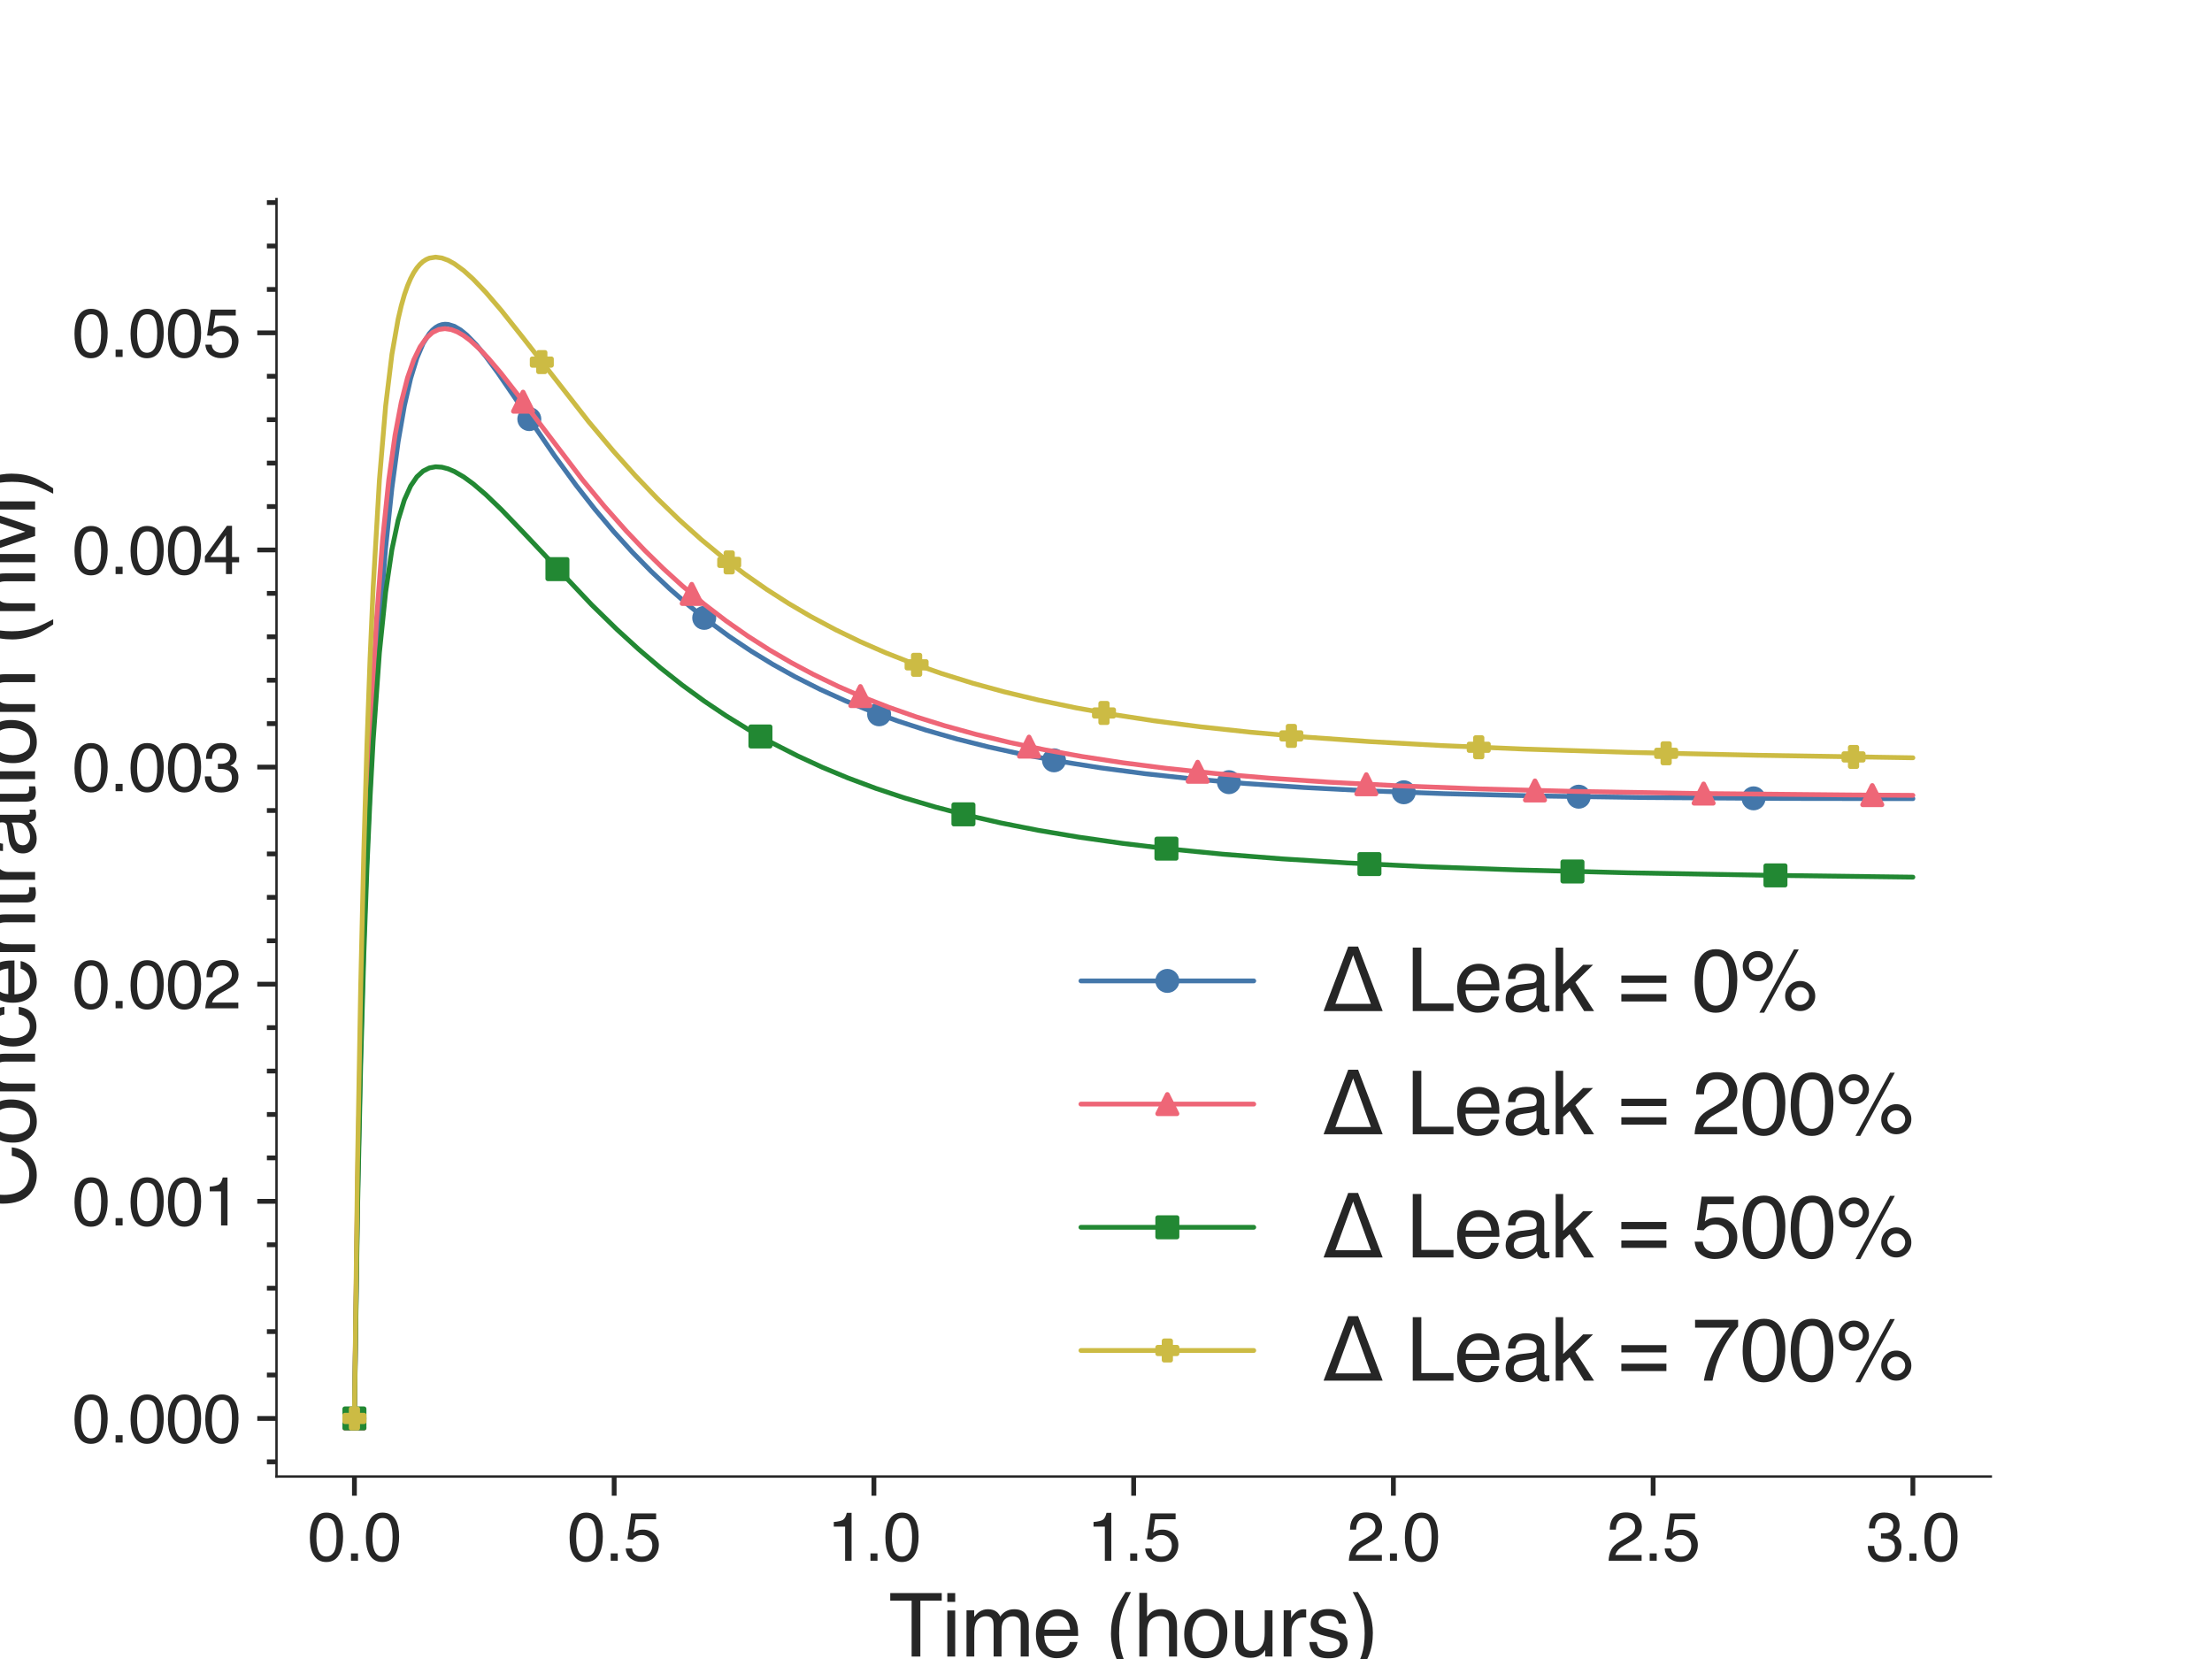 <?xml version="1.0" encoding="utf-8" standalone="no"?>
<!DOCTYPE svg PUBLIC "-//W3C//DTD SVG 1.1//EN"
  "http://www.w3.org/Graphics/SVG/1.1/DTD/svg11.dtd">
<svg xmlns:xlink="http://www.w3.org/1999/xlink" width="460.8pt" height="345.6pt" viewBox="0 0 460.8 345.6" xmlns="http://www.w3.org/2000/svg" version="1.1">
 <defs>
  <style type="text/css">*{stroke-linejoin: round; stroke-linecap: butt}</style>
 </defs>
 <g id="figure_1">
  <g id="patch_1">
   <path d="M 0 345.6 
L 460.8 345.6 
L 460.8 0 
L 0 0 
z
" style="fill: #ffffff"/>
  </g>
  <g id="axes_1">
   <g id="patch_2">
    <path d="M 57.6 307.584 
L 414.72 307.584 
L 414.72 41.472 
L 57.6 41.472 
z
" style="fill: #ffffff"/>
   </g>
   <g id="matplotlib.axis_1">
    <g id="xtick_1">
     <g id="line2d_1">
      <defs>
       <path id="mb5514a9f2d" d="M 0 0 
L 0 4 
" style="stroke: #262626"/>
      </defs>
      <g>
       <use xlink:href="#mb5514a9f2d" x="73.833" y="307.584" style="fill: #262626; stroke: #262626"/>
      </g>
     </g>
     <g id="text_1">
      <!-- 0.0 -->
      <g style="fill: #262626" transform="translate(64.103 325.127)scale(0.14 -0.14)">
       <defs>
        <path id="Helvetica-30" d="M 1731 4475 
Q 2600 4475 2988 3759 
Q 3288 3206 3288 2244 
Q 3288 1331 3016 734 
Q 2622 -122 1728 -122 
Q 922 -122 528 578 
Q 200 1163 200 2147 
Q 200 2909 397 3456 
Q 766 4475 1731 4475 
z
M 1725 391 
Q 2163 391 2422 778 
Q 2681 1166 2681 2222 
Q 2681 2984 2493 3476 
Q 2306 3969 1766 3969 
Q 1269 3969 1039 3501 
Q 809 3034 809 2125 
Q 809 1441 956 1025 
Q 1181 391 1725 391 
z
" transform="scale(0.016)"/>
        <path id="Helvetica-2e" d="M 547 681 
L 1200 681 
L 1200 0 
L 547 0 
L 547 681 
z
" transform="scale(0.016)"/>
       </defs>
       <use xlink:href="#Helvetica-30"/>
       <use xlink:href="#Helvetica-2e" x="55.615"/>
       <use xlink:href="#Helvetica-30" x="83.398"/>
      </g>
     </g>
    </g>
    <g id="xtick_2">
     <g id="line2d_2">
      <g>
       <use xlink:href="#mb5514a9f2d" x="127.942" y="307.584" style="fill: #262626; stroke: #262626"/>
      </g>
     </g>
     <g id="text_2">
      <!-- 0.5 -->
      <g style="fill: #262626" transform="translate(118.212 325.127)scale(0.14 -0.14)">
       <defs>
        <path id="Helvetica-35" d="M 791 1141 
Q 847 659 1238 475 
Q 1438 381 1700 381 
Q 2200 381 2440 700 
Q 2681 1019 2681 1406 
Q 2681 1875 2395 2131 
Q 2109 2388 1709 2388 
Q 1419 2388 1211 2275 
Q 1003 2163 856 1963 
L 369 1991 
L 709 4400 
L 3034 4400 
L 3034 3856 
L 1131 3856 
L 941 2613 
Q 1097 2731 1238 2791 
Q 1488 2894 1816 2894 
Q 2431 2894 2859 2497 
Q 3288 2100 3288 1491 
Q 3288 856 2895 371 
Q 2503 -113 1644 -113 
Q 1097 -113 676 195 
Q 256 503 206 1141 
L 791 1141 
z
" transform="scale(0.016)"/>
       </defs>
       <use xlink:href="#Helvetica-30"/>
       <use xlink:href="#Helvetica-2e" x="55.615"/>
       <use xlink:href="#Helvetica-35" x="83.398"/>
      </g>
     </g>
    </g>
    <g id="xtick_3">
     <g id="line2d_3">
      <g>
       <use xlink:href="#mb5514a9f2d" x="182.051" y="307.584" style="fill: #262626; stroke: #262626"/>
      </g>
     </g>
     <g id="text_3">
      <!-- 1.0 -->
      <g style="fill: #262626" transform="translate(172.321 325.127)scale(0.14 -0.14)">
       <defs>
        <path id="Helvetica-31" d="M 613 3169 
L 613 3600 
Q 1222 3659 1462 3798 
Q 1703 3938 1822 4456 
L 2266 4456 
L 2266 0 
L 1666 0 
L 1666 3169 
L 613 3169 
z
" transform="scale(0.016)"/>
       </defs>
       <use xlink:href="#Helvetica-31"/>
       <use xlink:href="#Helvetica-2e" x="55.615"/>
       <use xlink:href="#Helvetica-30" x="83.398"/>
      </g>
     </g>
    </g>
    <g id="xtick_4">
     <g id="line2d_4">
      <g>
       <use xlink:href="#mb5514a9f2d" x="236.16" y="307.584" style="fill: #262626; stroke: #262626"/>
      </g>
     </g>
     <g id="text_4">
      <!-- 1.5 -->
      <g style="fill: #262626" transform="translate(226.43 325.127)scale(0.14 -0.14)">
       <use xlink:href="#Helvetica-31"/>
       <use xlink:href="#Helvetica-2e" x="55.615"/>
       <use xlink:href="#Helvetica-35" x="83.398"/>
      </g>
     </g>
    </g>
    <g id="xtick_5">
     <g id="line2d_5">
      <g>
       <use xlink:href="#mb5514a9f2d" x="290.269" y="307.584" style="fill: #262626; stroke: #262626"/>
      </g>
     </g>
     <g id="text_5">
      <!-- 2.0 -->
      <g style="fill: #262626" transform="translate(280.539 325.127)scale(0.14 -0.14)">
       <defs>
        <path id="Helvetica-32" d="M 200 0 
Q 231 578 439 1006 
Q 647 1434 1250 1784 
L 1850 2131 
Q 2253 2366 2416 2531 
Q 2672 2791 2672 3125 
Q 2672 3516 2437 3745 
Q 2203 3975 1813 3975 
Q 1234 3975 1013 3538 
Q 894 3303 881 2888 
L 309 2888 
Q 319 3472 525 3841 
Q 891 4491 1816 4491 
Q 2584 4491 2939 4075 
Q 3294 3659 3294 3150 
Q 3294 2613 2916 2231 
Q 2697 2009 2131 1694 
L 1703 1456 
Q 1397 1288 1222 1134 
Q 909 863 828 531 
L 3272 531 
L 3272 0 
L 200 0 
z
" transform="scale(0.016)"/>
       </defs>
       <use xlink:href="#Helvetica-32"/>
       <use xlink:href="#Helvetica-2e" x="55.615"/>
       <use xlink:href="#Helvetica-30" x="83.398"/>
      </g>
     </g>
    </g>
    <g id="xtick_6">
     <g id="line2d_6">
      <g>
       <use xlink:href="#mb5514a9f2d" x="344.378" y="307.584" style="fill: #262626; stroke: #262626"/>
      </g>
     </g>
     <g id="text_6">
      <!-- 2.5 -->
      <g style="fill: #262626" transform="translate(334.648 325.127)scale(0.14 -0.14)">
       <use xlink:href="#Helvetica-32"/>
       <use xlink:href="#Helvetica-2e" x="55.615"/>
       <use xlink:href="#Helvetica-35" x="83.398"/>
      </g>
     </g>
    </g>
    <g id="xtick_7">
     <g id="line2d_7">
      <g>
       <use xlink:href="#mb5514a9f2d" x="398.487" y="307.584" style="fill: #262626; stroke: #262626"/>
      </g>
     </g>
     <g id="text_7">
      <!-- 3.0 -->
      <g style="fill: #262626" transform="translate(388.757 325.127)scale(0.14 -0.14)">
       <defs>
        <path id="Helvetica-33" d="M 1663 -122 
Q 869 -122 511 314 
Q 153 750 153 1375 
L 741 1375 
Q 778 941 903 744 
Q 1122 391 1694 391 
Q 2138 391 2406 628 
Q 2675 866 2675 1241 
Q 2675 1703 2392 1887 
Q 2109 2072 1606 2072 
Q 1550 2072 1492 2070 
Q 1434 2069 1375 2066 
L 1375 2563 
Q 1463 2553 1522 2550 
Q 1581 2547 1650 2547 
Q 1966 2547 2169 2647 
Q 2525 2822 2525 3272 
Q 2525 3606 2287 3787 
Q 2050 3969 1734 3969 
Q 1172 3969 956 3594 
Q 838 3388 822 3006 
L 266 3006 
Q 266 3506 466 3856 
Q 809 4481 1675 4481 
Q 2359 4481 2734 4176 
Q 3109 3872 3109 3294 
Q 3109 2881 2888 2625 
Q 2750 2466 2531 2375 
Q 2884 2278 3082 2001 
Q 3281 1725 3281 1325 
Q 3281 684 2859 281 
Q 2438 -122 1663 -122 
z
" transform="scale(0.016)"/>
       </defs>
       <use xlink:href="#Helvetica-33"/>
       <use xlink:href="#Helvetica-2e" x="55.615"/>
       <use xlink:href="#Helvetica-30" x="83.398"/>
      </g>
     </g>
    </g>
    <g id="text_8">
     <!-- Time (hours) -->
     <g style="fill: #262626" transform="translate(185.157 345.089)scale(0.18 -0.18)">
      <defs>
       <path id="Helvetica-54" d="M 3828 4591 
L 3828 4044 
L 2281 4044 
L 2281 0 
L 1650 0 
L 1650 4044 
L 103 4044 
L 103 4591 
L 3828 4591 
z
" transform="scale(0.016)"/>
       <path id="Helvetica-69" d="M 413 3331 
L 984 3331 
L 984 0 
L 413 0 
L 413 3331 
z
M 413 4591 
L 984 4591 
L 984 3953 
L 413 3953 
L 413 4591 
z
" transform="scale(0.016)"/>
       <path id="Helvetica-6d" d="M 413 3347 
L 969 3347 
L 969 2872 
Q 1169 3119 1331 3231 
Q 1609 3422 1963 3422 
Q 2363 3422 2606 3225 
Q 2744 3113 2856 2894 
Q 3044 3163 3297 3292 
Q 3550 3422 3866 3422 
Q 4541 3422 4784 2934 
Q 4916 2672 4916 2228 
L 4916 0 
L 4331 0 
L 4331 2325 
Q 4331 2659 4164 2784 
Q 3997 2909 3756 2909 
Q 3425 2909 3186 2687 
Q 2947 2466 2947 1947 
L 2947 0 
L 2375 0 
L 2375 2184 
Q 2375 2525 2294 2681 
Q 2166 2916 1816 2916 
Q 1497 2916 1236 2669 
Q 975 2422 975 1775 
L 975 0 
L 413 0 
L 413 3347 
z
" transform="scale(0.016)"/>
       <path id="Helvetica-65" d="M 1806 3422 
Q 2163 3422 2497 3255 
Q 2831 3088 3006 2822 
Q 3175 2569 3231 2231 
Q 3281 2000 3281 1494 
L 828 1494 
Q 844 984 1069 676 
Q 1294 369 1766 369 
Q 2206 369 2469 659 
Q 2619 828 2681 1050 
L 3234 1050 
Q 3213 866 3089 639 
Q 2966 413 2813 269 
Q 2556 19 2178 -69 
Q 1975 -119 1719 -119 
Q 1094 -119 659 336 
Q 225 791 225 1609 
Q 225 2416 662 2919 
Q 1100 3422 1806 3422 
z
M 2703 1941 
Q 2669 2306 2544 2525 
Q 2313 2931 1772 2931 
Q 1384 2931 1121 2651 
Q 859 2372 844 1941 
L 2703 1941 
z
M 1753 3428 
L 1753 3428 
z
" transform="scale(0.016)"/>
       <path id="Helvetica-20" transform="scale(0.016)"/>
       <path id="Helvetica-28" d="M 1894 4666 
Q 1403 3713 1256 3263 
Q 1034 2578 1034 1681 
Q 1034 775 1288 25 
Q 1444 -438 1903 -1306 
L 1525 -1306 
Q 1069 -594 959 -397 
Q 850 -200 722 138 
Q 547 600 478 1125 
Q 444 1397 444 1644 
Q 444 2569 734 3291 
Q 919 3750 1503 4666 
L 1894 4666 
z
" transform="scale(0.016)"/>
       <path id="Helvetica-68" d="M 413 4606 
L 975 4606 
L 975 2894 
Q 1175 3147 1334 3250 
Q 1606 3428 2013 3428 
Q 2741 3428 3000 2919 
Q 3141 2641 3141 2147 
L 3141 0 
L 2563 0 
L 2563 2109 
Q 2563 2478 2469 2650 
Q 2316 2925 1894 2925 
Q 1544 2925 1259 2684 
Q 975 2444 975 1775 
L 975 0 
L 413 0 
L 413 4606 
z
" transform="scale(0.016)"/>
       <path id="Helvetica-6f" d="M 1741 363 
Q 2300 363 2508 786 
Q 2716 1209 2716 1728 
Q 2716 2197 2566 2491 
Q 2328 2953 1747 2953 
Q 1231 2953 997 2559 
Q 763 2166 763 1609 
Q 763 1075 997 719 
Q 1231 363 1741 363 
z
M 1763 3444 
Q 2409 3444 2856 3012 
Q 3303 2581 3303 1744 
Q 3303 934 2909 406 
Q 2516 -122 1688 -122 
Q 997 -122 590 345 
Q 184 813 184 1600 
Q 184 2444 612 2944 
Q 1041 3444 1763 3444 
z
M 1744 3428 
L 1744 3428 
z
" transform="scale(0.016)"/>
       <path id="Helvetica-75" d="M 975 3347 
L 975 1125 
Q 975 869 1056 706 
Q 1206 406 1616 406 
Q 2203 406 2416 931 
Q 2531 1213 2531 1703 
L 2531 3347 
L 3094 3347 
L 3094 0 
L 2563 0 
L 2569 494 
Q 2459 303 2297 172 
Q 1975 -91 1516 -91 
Q 800 -91 541 388 
Q 400 644 400 1072 
L 400 3347 
L 975 3347 
z
M 1747 3428 
L 1747 3428 
z
" transform="scale(0.016)"/>
       <path id="Helvetica-72" d="M 428 3347 
L 963 3347 
L 963 2769 
Q 1028 2938 1284 3180 
Q 1541 3422 1875 3422 
Q 1891 3422 1928 3419 
Q 1966 3416 2056 3406 
L 2056 2813 
Q 2006 2822 1964 2825 
Q 1922 2828 1872 2828 
Q 1447 2828 1219 2554 
Q 991 2281 991 1925 
L 991 0 
L 428 0 
L 428 3347 
z
" transform="scale(0.016)"/>
       <path id="Helvetica-73" d="M 747 1050 
Q 772 769 888 619 
Q 1100 347 1625 347 
Q 1938 347 2175 483 
Q 2413 619 2413 903 
Q 2413 1119 2222 1231 
Q 2100 1300 1741 1391 
L 1294 1503 
Q 866 1609 663 1741 
Q 300 1969 300 2372 
Q 300 2847 642 3140 
Q 984 3434 1563 3434 
Q 2319 3434 2653 2991 
Q 2863 2709 2856 2384 
L 2325 2384 
Q 2309 2575 2191 2731 
Q 1997 2953 1519 2953 
Q 1200 2953 1036 2831 
Q 872 2709 872 2509 
Q 872 2291 1088 2159 
Q 1213 2081 1456 2022 
L 1828 1931 
Q 2434 1784 2641 1647 
Q 2969 1431 2969 969 
Q 2969 522 2630 197 
Q 2291 -128 1597 -128 
Q 850 -128 539 211 
Q 228 550 206 1050 
L 747 1050 
z
M 1578 3428 
L 1578 3428 
z
" transform="scale(0.016)"/>
       <path id="Helvetica-29" d="M 222 -1306 
Q 719 -338 863 106 
Q 1081 778 1081 1681 
Q 1081 2584 828 3334 
Q 672 3797 213 4666 
L 591 4666 
Q 1072 3897 1173 3717 
Q 1275 3538 1394 3222 
Q 1544 2831 1608 2450 
Q 1672 2069 1672 1716 
Q 1672 791 1378 66 
Q 1194 -400 613 -1306 
L 222 -1306 
z
" transform="scale(0.016)"/>
      </defs>
      <use xlink:href="#Helvetica-54"/>
      <use xlink:href="#Helvetica-69" x="61.084"/>
      <use xlink:href="#Helvetica-6d" x="83.301"/>
      <use xlink:href="#Helvetica-65" x="166.602"/>
      <use xlink:href="#Helvetica-20" x="222.217"/>
      <use xlink:href="#Helvetica-28" x="250"/>
      <use xlink:href="#Helvetica-68" x="283.301"/>
      <use xlink:href="#Helvetica-6f" x="338.916"/>
      <use xlink:href="#Helvetica-75" x="394.531"/>
      <use xlink:href="#Helvetica-72" x="450.146"/>
      <use xlink:href="#Helvetica-73" x="483.447"/>
      <use xlink:href="#Helvetica-29" x="533.447"/>
     </g>
    </g>
   </g>
   <g id="matplotlib.axis_2">
    <g id="ytick_1">
     <g id="line2d_8">
      <defs>
       <path id="mf6d64666b5" d="M 0 0 
L -4 0 
" style="stroke: #262626"/>
      </defs>
      <g>
       <use xlink:href="#mf6d64666b5" x="57.6" y="295.488" style="fill: #262626; stroke: #262626"/>
      </g>
     </g>
     <g id="text_9">
      <!-- 0.000 -->
      <g style="fill: #262626" transform="translate(15.069 300.509)scale(0.14 -0.14)">
       <use xlink:href="#Helvetica-30"/>
       <use xlink:href="#Helvetica-2e" x="55.615"/>
       <use xlink:href="#Helvetica-30" x="83.398"/>
       <use xlink:href="#Helvetica-30" x="139.014"/>
       <use xlink:href="#Helvetica-30" x="194.629"/>
      </g>
     </g>
    </g>
    <g id="ytick_2">
     <g id="line2d_9">
      <g>
       <use xlink:href="#mf6d64666b5" x="57.6" y="250.258" style="fill: #262626; stroke: #262626"/>
      </g>
     </g>
     <g id="text_10">
      <!-- 0.001 -->
      <g style="fill: #262626" transform="translate(15.069 255.279)scale(0.14 -0.14)">
       <use xlink:href="#Helvetica-30"/>
       <use xlink:href="#Helvetica-2e" x="55.615"/>
       <use xlink:href="#Helvetica-30" x="83.398"/>
       <use xlink:href="#Helvetica-30" x="139.014"/>
       <use xlink:href="#Helvetica-31" x="194.629"/>
      </g>
     </g>
    </g>
    <g id="ytick_3">
     <g id="line2d_10">
      <g>
       <use xlink:href="#mf6d64666b5" x="57.6" y="205.027" style="fill: #262626; stroke: #262626"/>
      </g>
     </g>
     <g id="text_11">
      <!-- 0.002 -->
      <g style="fill: #262626" transform="translate(15.069 210.048)scale(0.14 -0.14)">
       <use xlink:href="#Helvetica-30"/>
       <use xlink:href="#Helvetica-2e" x="55.615"/>
       <use xlink:href="#Helvetica-30" x="83.398"/>
       <use xlink:href="#Helvetica-30" x="139.014"/>
       <use xlink:href="#Helvetica-32" x="194.629"/>
      </g>
     </g>
    </g>
    <g id="ytick_4">
     <g id="line2d_11">
      <g>
       <use xlink:href="#mf6d64666b5" x="57.6" y="159.797" style="fill: #262626; stroke: #262626"/>
      </g>
     </g>
     <g id="text_12">
      <!-- 0.003 -->
      <g style="fill: #262626" transform="translate(15.069 164.818)scale(0.14 -0.14)">
       <use xlink:href="#Helvetica-30"/>
       <use xlink:href="#Helvetica-2e" x="55.615"/>
       <use xlink:href="#Helvetica-30" x="83.398"/>
       <use xlink:href="#Helvetica-30" x="139.014"/>
       <use xlink:href="#Helvetica-33" x="194.629"/>
      </g>
     </g>
    </g>
    <g id="ytick_5">
     <g id="line2d_12">
      <g>
       <use xlink:href="#mf6d64666b5" x="57.6" y="114.566" style="fill: #262626; stroke: #262626"/>
      </g>
     </g>
     <g id="text_13">
      <!-- 0.004 -->
      <g style="fill: #262626" transform="translate(15.069 119.588)scale(0.14 -0.14)">
       <defs>
        <path id="Helvetica-34" d="M 2116 1584 
L 2116 3613 
L 681 1584 
L 2116 1584 
z
M 2125 0 
L 2125 1094 
L 163 1094 
L 163 1644 
L 2213 4488 
L 2688 4488 
L 2688 1584 
L 3347 1584 
L 3347 1094 
L 2688 1094 
L 2688 0 
L 2125 0 
z
" transform="scale(0.016)"/>
       </defs>
       <use xlink:href="#Helvetica-30"/>
       <use xlink:href="#Helvetica-2e" x="55.615"/>
       <use xlink:href="#Helvetica-30" x="83.398"/>
       <use xlink:href="#Helvetica-30" x="139.014"/>
       <use xlink:href="#Helvetica-34" x="194.629"/>
      </g>
     </g>
    </g>
    <g id="ytick_6">
     <g id="line2d_13">
      <g>
       <use xlink:href="#mf6d64666b5" x="57.6" y="69.336" style="fill: #262626; stroke: #262626"/>
      </g>
     </g>
     <g id="text_14">
      <!-- 0.005 -->
      <g style="fill: #262626" transform="translate(15.069 74.357)scale(0.14 -0.14)">
       <use xlink:href="#Helvetica-30"/>
       <use xlink:href="#Helvetica-2e" x="55.615"/>
       <use xlink:href="#Helvetica-30" x="83.398"/>
       <use xlink:href="#Helvetica-30" x="139.014"/>
       <use xlink:href="#Helvetica-35" x="194.629"/>
      </g>
     </g>
    </g>
    <g id="ytick_7">
     <g id="line2d_14">
      <defs>
       <path id="m28f3f109bc" d="M 0 0 
L -2 0 
" style="stroke: #262626"/>
      </defs>
      <g>
       <use xlink:href="#m28f3f109bc" x="57.6" y="304.534" style="fill: #262626; stroke: #262626"/>
      </g>
     </g>
    </g>
    <g id="ytick_8">
     <g id="line2d_15">
      <g>
       <use xlink:href="#m28f3f109bc" x="57.6" y="286.442" style="fill: #262626; stroke: #262626"/>
      </g>
     </g>
    </g>
    <g id="ytick_9">
     <g id="line2d_16">
      <g>
       <use xlink:href="#m28f3f109bc" x="57.6" y="277.396" style="fill: #262626; stroke: #262626"/>
      </g>
     </g>
    </g>
    <g id="ytick_10">
     <g id="line2d_17">
      <g>
       <use xlink:href="#m28f3f109bc" x="57.6" y="268.35" style="fill: #262626; stroke: #262626"/>
      </g>
     </g>
    </g>
    <g id="ytick_11">
     <g id="line2d_18">
      <g>
       <use xlink:href="#m28f3f109bc" x="57.6" y="259.304" style="fill: #262626; stroke: #262626"/>
      </g>
     </g>
    </g>
    <g id="ytick_12">
     <g id="line2d_19">
      <g>
       <use xlink:href="#m28f3f109bc" x="57.6" y="241.211" style="fill: #262626; stroke: #262626"/>
      </g>
     </g>
    </g>
    <g id="ytick_13">
     <g id="line2d_20">
      <g>
       <use xlink:href="#m28f3f109bc" x="57.6" y="232.165" style="fill: #262626; stroke: #262626"/>
      </g>
     </g>
    </g>
    <g id="ytick_14">
     <g id="line2d_21">
      <g>
       <use xlink:href="#m28f3f109bc" x="57.6" y="223.119" style="fill: #262626; stroke: #262626"/>
      </g>
     </g>
    </g>
    <g id="ytick_15">
     <g id="line2d_22">
      <g>
       <use xlink:href="#m28f3f109bc" x="57.6" y="214.073" style="fill: #262626; stroke: #262626"/>
      </g>
     </g>
    </g>
    <g id="ytick_16">
     <g id="line2d_23">
      <g>
       <use xlink:href="#m28f3f109bc" x="57.6" y="195.981" style="fill: #262626; stroke: #262626"/>
      </g>
     </g>
    </g>
    <g id="ytick_17">
     <g id="line2d_24">
      <g>
       <use xlink:href="#m28f3f109bc" x="57.6" y="186.935" style="fill: #262626; stroke: #262626"/>
      </g>
     </g>
    </g>
    <g id="ytick_18">
     <g id="line2d_25">
      <g>
       <use xlink:href="#m28f3f109bc" x="57.6" y="177.889" style="fill: #262626; stroke: #262626"/>
      </g>
     </g>
    </g>
    <g id="ytick_19">
     <g id="line2d_26">
      <g>
       <use xlink:href="#m28f3f109bc" x="57.6" y="168.843" style="fill: #262626; stroke: #262626"/>
      </g>
     </g>
    </g>
    <g id="ytick_20">
     <g id="line2d_27">
      <g>
       <use xlink:href="#m28f3f109bc" x="57.6" y="150.751" style="fill: #262626; stroke: #262626"/>
      </g>
     </g>
    </g>
    <g id="ytick_21">
     <g id="line2d_28">
      <g>
       <use xlink:href="#m28f3f109bc" x="57.6" y="141.704" style="fill: #262626; stroke: #262626"/>
      </g>
     </g>
    </g>
    <g id="ytick_22">
     <g id="line2d_29">
      <g>
       <use xlink:href="#m28f3f109bc" x="57.6" y="132.658" style="fill: #262626; stroke: #262626"/>
      </g>
     </g>
    </g>
    <g id="ytick_23">
     <g id="line2d_30">
      <g>
       <use xlink:href="#m28f3f109bc" x="57.6" y="123.612" style="fill: #262626; stroke: #262626"/>
      </g>
     </g>
    </g>
    <g id="ytick_24">
     <g id="line2d_31">
      <g>
       <use xlink:href="#m28f3f109bc" x="57.6" y="105.52" style="fill: #262626; stroke: #262626"/>
      </g>
     </g>
    </g>
    <g id="ytick_25">
     <g id="line2d_32">
      <g>
       <use xlink:href="#m28f3f109bc" x="57.6" y="96.474" style="fill: #262626; stroke: #262626"/>
      </g>
     </g>
    </g>
    <g id="ytick_26">
     <g id="line2d_33">
      <g>
       <use xlink:href="#m28f3f109bc" x="57.6" y="87.428" style="fill: #262626; stroke: #262626"/>
      </g>
     </g>
    </g>
    <g id="ytick_27">
     <g id="line2d_34">
      <g>
       <use xlink:href="#m28f3f109bc" x="57.6" y="78.382" style="fill: #262626; stroke: #262626"/>
      </g>
     </g>
    </g>
    <g id="ytick_28">
     <g id="line2d_35">
      <g>
       <use xlink:href="#m28f3f109bc" x="57.6" y="60.29" style="fill: #262626; stroke: #262626"/>
      </g>
     </g>
    </g>
    <g id="ytick_29">
     <g id="line2d_36">
      <g>
       <use xlink:href="#m28f3f109bc" x="57.6" y="51.244" style="fill: #262626; stroke: #262626"/>
      </g>
     </g>
    </g>
    <g id="ytick_30">
     <g id="line2d_37">
      <g>
       <use xlink:href="#m28f3f109bc" x="57.6" y="42.197" style="fill: #262626; stroke: #262626"/>
      </g>
     </g>
    </g>
    <g id="text_15">
     <!-- Concentration (nM) -->
     <g style="fill: #262626" transform="translate(7.317 251.554)rotate(-90)scale(0.18 -0.18)">
      <defs>
       <path id="Helvetica-43" d="M 2422 4716 
Q 3294 4716 3775 4256 
Q 4256 3797 4309 3213 
L 3703 3213 
Q 3600 3656 3292 3915 
Q 2984 4175 2428 4175 
Q 1750 4175 1333 3698 
Q 916 3222 916 2238 
Q 916 1431 1292 929 
Q 1669 428 2416 428 
Q 3103 428 3463 956 
Q 3653 1234 3747 1688 
L 4353 1688 
Q 4272 963 3816 472 
Q 3269 -119 2341 -119 
Q 1541 -119 997 366 
Q 281 1006 281 2344 
Q 281 3359 819 4009 
Q 1400 4716 2422 4716 
z
M 2297 4716 
L 2297 4716 
z
" transform="scale(0.016)"/>
       <path id="Helvetica-6e" d="M 413 3347 
L 947 3347 
L 947 2872 
Q 1184 3166 1450 3294 
Q 1716 3422 2041 3422 
Q 2753 3422 3003 2925 
Q 3141 2653 3141 2147 
L 3141 0 
L 2569 0 
L 2569 2109 
Q 2569 2416 2478 2603 
Q 2328 2916 1934 2916 
Q 1734 2916 1606 2875 
Q 1375 2806 1200 2600 
Q 1059 2434 1017 2257 
Q 975 2081 975 1753 
L 975 0 
L 413 0 
L 413 3347 
z
M 1734 3428 
L 1734 3428 
z
" transform="scale(0.016)"/>
       <path id="Helvetica-63" d="M 1703 3444 
Q 2269 3444 2623 3169 
Q 2978 2894 3050 2222 
L 2503 2222 
Q 2453 2531 2275 2736 
Q 2097 2941 1703 2941 
Q 1166 2941 934 2416 
Q 784 2075 784 1575 
Q 784 1072 996 728 
Q 1209 384 1666 384 
Q 2016 384 2220 598 
Q 2425 813 2503 1184 
L 3050 1184 
Q 2956 519 2581 211 
Q 2206 -97 1622 -97 
Q 966 -97 575 383 
Q 184 863 184 1581 
Q 184 2463 612 2953 
Q 1041 3444 1703 3444 
z
M 1616 3428 
L 1616 3428 
z
" transform="scale(0.016)"/>
       <path id="Helvetica-74" d="M 525 4281 
L 1094 4281 
L 1094 3347 
L 1628 3347 
L 1628 2888 
L 1094 2888 
L 1094 703 
Q 1094 528 1213 469 
Q 1278 434 1431 434 
Q 1472 434 1519 436 
Q 1566 438 1628 444 
L 1628 0 
Q 1531 -28 1426 -40 
Q 1322 -53 1200 -53 
Q 806 -53 665 148 
Q 525 350 525 672 
L 525 2888 
L 72 2888 
L 72 3347 
L 525 3347 
L 525 4281 
z
" transform="scale(0.016)"/>
       <path id="Helvetica-61" d="M 844 891 
Q 844 647 1022 506 
Q 1200 366 1444 366 
Q 1741 366 2019 503 
Q 2488 731 2488 1250 
L 2488 1703 
Q 2384 1638 2221 1594 
Q 2059 1550 1903 1531 
L 1563 1488 
Q 1256 1447 1103 1359 
Q 844 1213 844 891 
z
M 2206 2028 
Q 2400 2053 2466 2191 
Q 2503 2266 2503 2406 
Q 2503 2694 2298 2823 
Q 2094 2953 1713 2953 
Q 1272 2953 1088 2716 
Q 984 2584 953 2325 
L 428 2325 
Q 444 2944 830 3186 
Q 1216 3428 1725 3428 
Q 2316 3428 2684 3203 
Q 3050 2978 3050 2503 
L 3050 575 
Q 3050 488 3086 434 
Q 3122 381 3238 381 
Q 3275 381 3322 386 
Q 3369 391 3422 400 
L 3422 -16 
Q 3291 -53 3222 -62 
Q 3153 -72 3034 -72 
Q 2744 -72 2613 134 
Q 2544 244 2516 444 
Q 2344 219 2022 53 
Q 1700 -113 1313 -113 
Q 847 -113 551 170 
Q 256 453 256 878 
Q 256 1344 547 1600 
Q 838 1856 1309 1916 
L 2206 2028 
z
M 1741 3428 
L 1741 3428 
z
" transform="scale(0.016)"/>
       <path id="Helvetica-4d" d="M 472 4591 
L 1363 4591 
L 2681 709 
L 3991 4591 
L 4872 4591 
L 4872 0 
L 4281 0 
L 4281 2709 
Q 4281 2850 4287 3175 
Q 4294 3500 4294 3872 
L 2984 0 
L 2369 0 
L 1050 3872 
L 1050 3731 
Q 1050 3563 1058 3217 
Q 1066 2872 1066 2709 
L 1066 0 
L 472 0 
L 472 4591 
z
" transform="scale(0.016)"/>
      </defs>
      <use xlink:href="#Helvetica-43"/>
      <use xlink:href="#Helvetica-6f" x="72.217"/>
      <use xlink:href="#Helvetica-6e" x="127.832"/>
      <use xlink:href="#Helvetica-63" x="183.447"/>
      <use xlink:href="#Helvetica-65" x="233.447"/>
      <use xlink:href="#Helvetica-6e" x="289.062"/>
      <use xlink:href="#Helvetica-74" x="344.678"/>
      <use xlink:href="#Helvetica-72" x="372.461"/>
      <use xlink:href="#Helvetica-61" x="405.762"/>
      <use xlink:href="#Helvetica-74" x="461.377"/>
      <use xlink:href="#Helvetica-69" x="489.16"/>
      <use xlink:href="#Helvetica-6f" x="511.377"/>
      <use xlink:href="#Helvetica-6e" x="566.992"/>
      <use xlink:href="#Helvetica-20" x="622.607"/>
      <use xlink:href="#Helvetica-28" x="650.391"/>
      <use xlink:href="#Helvetica-6e" x="683.691"/>
      <use xlink:href="#Helvetica-4d" x="739.307"/>
      <use xlink:href="#Helvetica-29" x="822.607"/>
     </g>
    </g>
   </g>
   <g id="line2d_38">
    <path d="M 73.833 295.488 
L 74.483 249.231 
L 75.134 218.869 
L 75.785 196.182 
L 76.435 178.163 
L 77.736 150.549 
L 79.038 129.966 
L 80.339 114.074 
L 81.64 101.677 
L 82.941 92.013 
L 84.242 84.54 
L 85.544 78.842 
L 86.845 74.598 
L 88.146 71.546 
L 89.447 69.477 
L 90.098 68.756 
L 90.749 68.218 
L 91.399 67.846 
L 92.05 67.625 
L 92.7 67.541 
L 93.351 67.579 
L 94.652 67.98 
L 95.953 68.744 
L 97.255 69.801 
L 99.207 71.811 
L 101.158 74.189 
L 103.761 77.73 
L 108.315 84.401 
L 115.472 94.874 
L 120.026 101.109 
L 123.93 106.095 
L 127.833 110.735 
L 131.737 115.037 
L 135.641 119.016 
L 139.544 122.692 
L 143.448 126.087 
L 147.352 129.22 
L 151.906 132.574 
L 156.46 135.629 
L 161.015 138.412 
L 165.569 140.949 
L 170.774 143.575 
L 175.979 145.937 
L 181.183 148.063 
L 187.039 150.201 
L 192.894 152.1 
L 199.401 153.962 
L 205.907 155.593 
L 213.063 157.155 
L 220.871 158.619 
L 229.329 159.961 
L 238.437 161.168 
L 248.196 162.231 
L 259.257 163.201 
L 271.618 164.047 
L 285.281 164.753 
L 300.896 165.335 
L 319.763 165.806 
L 342.535 166.141 
L 371.812 166.336 
L 398.487 166.374 
L 398.487 166.374 
" clip-path="url(#pe03dbd5459)" style="fill: none; stroke: #4477aa; stroke-linecap: round"/>
    <defs>
     <path id="mc22ed019d6" d="M 0 2 
C 0.53 2 1.039 1.789 1.414 1.414 
C 1.789 1.039 2 0.53 2 0 
C 2 -0.53 1.789 -1.039 1.414 -1.414 
C 1.039 -1.789 0.53 -2 0 -2 
C -0.53 -2 -1.039 -1.789 -1.414 -1.414 
C -1.789 -1.039 -2 -0.53 -2 0 
C -2 0.53 -1.789 1.039 -1.414 1.414 
C -1.039 1.789 -0.53 2 0 2 
z
" style="stroke: #4477aa"/>
    </defs>
    <g clip-path="url(#pe03dbd5459)">
     <use xlink:href="#mc22ed019d6" x="73.833" y="295.488" style="fill: #4477aa; stroke: #4477aa"/>
     <use xlink:href="#mc22ed019d6" x="110.267" y="87.305" style="fill: #4477aa; stroke: #4477aa"/>
     <use xlink:href="#mc22ed019d6" x="146.701" y="128.715" style="fill: #4477aa; stroke: #4477aa"/>
     <use xlink:href="#mc22ed019d6" x="183.135" y="148.804" style="fill: #4477aa; stroke: #4477aa"/>
     <use xlink:href="#mc22ed019d6" x="219.569" y="158.391" style="fill: #4477aa; stroke: #4477aa"/>
     <use xlink:href="#mc22ed019d6" x="256.004" y="162.939" style="fill: #4477aa; stroke: #4477aa"/>
     <use xlink:href="#mc22ed019d6" x="292.438" y="165.045" style="fill: #4477aa; stroke: #4477aa"/>
     <use xlink:href="#mc22ed019d6" x="328.872" y="165.965" style="fill: #4477aa; stroke: #4477aa"/>
     <use xlink:href="#mc22ed019d6" x="365.306" y="166.309" style="fill: #4477aa; stroke: #4477aa"/>
    </g>
   </g>
   <g id="line2d_39">
    <path d="M 73.833 295.488 
L 74.483 247.107 
L 75.134 214.254 
L 75.785 189.44 
L 76.435 169.87 
L 77.086 153.98 
L 78.387 129.801 
L 79.688 112.545 
L 80.989 99.961 
L 82.291 90.678 
L 83.592 83.796 
L 84.893 78.7 
L 86.194 74.963 
L 87.496 72.282 
L 88.797 70.436 
L 90.098 69.263 
L 91.399 68.637 
L 92.7 68.461 
L 94.002 68.656 
L 95.303 69.159 
L 96.604 69.917 
L 97.905 70.887 
L 99.857 72.66 
L 101.809 74.726 
L 104.411 77.8 
L 108.315 82.818 
L 121.327 99.93 
L 125.882 105.444 
L 130.436 110.585 
L 134.339 114.683 
L 138.243 118.501 
L 142.147 122.047 
L 146.701 125.859 
L 151.255 129.344 
L 155.81 132.528 
L 160.364 135.434 
L 164.918 138.087 
L 169.472 140.508 
L 174.677 143.016 
L 179.882 145.277 
L 185.087 147.313 
L 190.943 149.364 
L 196.798 151.189 
L 203.304 152.981 
L 210.461 154.702 
L 217.618 156.194 
L 225.425 157.597 
L 233.883 158.89 
L 242.991 160.06 
L 253.401 161.161 
L 264.462 162.107 
L 276.823 162.945 
L 291.137 163.689 
L 308.052 164.336 
L 328.221 164.87 
L 352.945 165.29 
L 385.475 165.606 
L 398.487 165.685 
L 398.487 165.685 
" clip-path="url(#pe03dbd5459)" style="fill: none; stroke: #ee6677; stroke-linecap: round"/>
    <defs>
     <path id="m83ba691c12" d="M 0 -2 
L -2 2 
L 2 2 
z
" style="stroke: #ee6677; stroke-linejoin: miter"/>
    </defs>
    <g clip-path="url(#pe03dbd5459)">
     <use xlink:href="#m83ba691c12" x="73.833" y="295.488" style="fill: #ee6677; stroke: #ee6677; stroke-linejoin: miter"/>
     <use xlink:href="#m83ba691c12" x="108.966" y="83.681" style="fill: #ee6677; stroke: #ee6677; stroke-linejoin: miter"/>
     <use xlink:href="#m83ba691c12" x="144.099" y="123.722" style="fill: #ee6677; stroke: #ee6677; stroke-linejoin: miter"/>
     <use xlink:href="#m83ba691c12" x="179.232" y="145.007" style="fill: #ee6677; stroke: #ee6677; stroke-linejoin: miter"/>
     <use xlink:href="#m83ba691c12" x="214.365" y="155.542" style="fill: #ee6677; stroke: #ee6677; stroke-linejoin: miter"/>
     <use xlink:href="#m83ba691c12" x="249.498" y="160.775" style="fill: #ee6677; stroke: #ee6677; stroke-linejoin: miter"/>
     <use xlink:href="#m83ba691c12" x="284.63" y="163.377" style="fill: #ee6677; stroke: #ee6677; stroke-linejoin: miter"/>
     <use xlink:href="#m83ba691c12" x="319.763" y="164.671" style="fill: #ee6677; stroke: #ee6677; stroke-linejoin: miter"/>
     <use xlink:href="#m83ba691c12" x="354.896" y="165.316" style="fill: #ee6677; stroke: #ee6677; stroke-linejoin: miter"/>
     <use xlink:href="#m83ba691c12" x="390.029" y="165.636" style="fill: #ee6677; stroke: #ee6677; stroke-linejoin: miter"/>
    </g>
   </g>
   <g id="line2d_40">
    <path d="M 73.833 295.488 
L 74.483 252.102 
L 75.134 222.083 
L 75.785 199.163 
L 76.435 181.02 
L 77.086 166.33 
L 77.736 154.269 
L 79.038 135.994 
L 80.339 123.319 
L 81.64 114.496 
L 82.941 108.364 
L 84.242 104.126 
L 85.544 101.238 
L 86.845 99.325 
L 88.146 98.131 
L 89.447 97.477 
L 90.749 97.237 
L 92.05 97.322 
L 93.351 97.665 
L 94.652 98.217 
L 96.604 99.353 
L 98.556 100.775 
L 101.158 102.993 
L 104.411 106.118 
L 108.966 110.859 
L 123.279 126.011 
L 128.484 131.092 
L 133.038 135.253 
L 137.593 139.132 
L 142.147 142.729 
L 146.701 146.051 
L 151.255 149.109 
L 155.81 151.92 
L 161.015 154.848 
L 166.219 157.498 
L 171.424 159.893 
L 176.629 162.058 
L 182.485 164.245 
L 188.34 166.195 
L 194.846 168.115 
L 201.352 169.807 
L 208.509 171.436 
L 216.316 172.974 
L 224.774 174.398 
L 233.883 175.695 
L 243.642 176.857 
L 254.702 177.94 
L 267.064 178.915 
L 280.727 179.766 
L 296.992 180.546 
L 315.86 181.219 
L 339.282 181.821 
L 369.21 182.353 
L 398.487 182.726 
L 398.487 182.726 
" clip-path="url(#pe03dbd5459)" style="fill: none; stroke: #228833; stroke-linecap: round"/>
    <defs>
     <path id="m9b6e044488" d="M -2 2 
L 2 2 
L 2 -2 
L -2 -2 
z
" style="stroke: #228833; stroke-linejoin: miter"/>
    </defs>
    <g clip-path="url(#pe03dbd5459)">
     <use xlink:href="#m9b6e044488" x="73.833" y="295.488" style="fill: #228833; stroke: #228833; stroke-linejoin: miter"/>
     <use xlink:href="#m9b6e044488" x="116.122" y="118.557" style="fill: #228833; stroke: #228833; stroke-linejoin: miter"/>
     <use xlink:href="#m9b6e044488" x="158.412" y="153.42" style="fill: #228833; stroke: #228833; stroke-linejoin: miter"/>
     <use xlink:href="#m9b6e044488" x="200.702" y="169.647" style="fill: #228833; stroke: #228833; stroke-linejoin: miter"/>
     <use xlink:href="#m9b6e044488" x="242.991" y="176.786" style="fill: #228833; stroke: #228833; stroke-linejoin: miter"/>
     <use xlink:href="#m9b6e044488" x="285.281" y="180.007" style="fill: #228833; stroke: #228833; stroke-linejoin: miter"/>
     <use xlink:href="#m9b6e044488" x="327.571" y="181.546" style="fill: #228833; stroke: #228833; stroke-linejoin: miter"/>
     <use xlink:href="#m9b6e044488" x="369.86" y="182.363" style="fill: #228833; stroke: #228833; stroke-linejoin: miter"/>
    </g>
   </g>
   <g id="line2d_41">
    <path d="M 73.833 295.488 
L 74.483 242.433 
L 75.134 205.648 
L 75.785 177.523 
L 76.435 155.244 
L 77.086 137.203 
L 77.736 122.399 
L 79.038 100.005 
L 80.339 84.535 
L 81.64 73.834 
L 82.941 66.456 
L 83.592 63.69 
L 84.242 61.41 
L 84.893 59.541 
L 85.544 58.017 
L 86.194 56.788 
L 86.845 55.81 
L 87.496 55.047 
L 88.146 54.469 
L 88.797 54.051 
L 89.447 53.773 
L 90.749 53.568 
L 92.05 53.744 
L 93.351 54.22 
L 94.652 54.938 
L 96.604 56.37 
L 98.556 58.129 
L 101.158 60.844 
L 104.411 64.638 
L 108.966 70.367 
L 122.629 87.847 
L 127.833 94.036 
L 132.388 99.12 
L 136.942 103.871 
L 141.496 108.286 
L 146.05 112.37 
L 150.605 116.137 
L 155.159 119.602 
L 159.713 122.785 
L 164.268 125.705 
L 168.822 128.381 
L 174.027 131.164 
L 179.232 133.681 
L 184.436 135.956 
L 190.292 138.255 
L 196.147 140.306 
L 202.654 142.328 
L 209.16 144.11 
L 216.316 145.829 
L 224.124 147.454 
L 231.931 148.853 
L 240.389 150.153 
L 250.148 151.418 
L 260.558 152.537 
L 272.269 153.567 
L 285.281 154.484 
L 300.245 155.313 
L 317.812 156.057 
L 339.282 156.731 
L 365.957 157.333 
L 398.487 157.86 
L 398.487 157.86 
" clip-path="url(#pe03dbd5459)" style="fill: none; stroke: #ccbb44; stroke-linecap: round"/>
    <defs>
     <path id="m43351c4bd7" d="M -0.667 2 
L 0.667 2 
L 0.667 0.667 
L 2 0.667 
L 2 -0.667 
L 0.667 -0.667 
L 0.667 -2 
L -0.667 -2 
L -0.667 -0.667 
L -2 -0.667 
L -2 0.667 
L -0.667 0.667 
z
" style="stroke: #ccbb44; stroke-linejoin: miter"/>
    </defs>
    <g clip-path="url(#pe03dbd5459)">
     <use xlink:href="#m43351c4bd7" x="73.833" y="295.488" style="fill: #ccbb44; stroke: #ccbb44; stroke-linejoin: miter"/>
     <use xlink:href="#m43351c4bd7" x="112.869" y="75.431" style="fill: #ccbb44; stroke: #ccbb44; stroke-linejoin: miter"/>
     <use xlink:href="#m43351c4bd7" x="151.906" y="117.157" style="fill: #ccbb44; stroke: #ccbb44; stroke-linejoin: miter"/>
     <use xlink:href="#m43351c4bd7" x="190.943" y="138.494" style="fill: #ccbb44; stroke: #ccbb44; stroke-linejoin: miter"/>
     <use xlink:href="#m43351c4bd7" x="229.979" y="148.523" style="fill: #ccbb44; stroke: #ccbb44; stroke-linejoin: miter"/>
     <use xlink:href="#m43351c4bd7" x="269.016" y="153.302" style="fill: #ccbb44; stroke: #ccbb44; stroke-linejoin: miter"/>
     <use xlink:href="#m43351c4bd7" x="308.052" y="155.67" style="fill: #ccbb44; stroke: #ccbb44; stroke-linejoin: miter"/>
     <use xlink:href="#m43351c4bd7" x="347.089" y="156.929" style="fill: #ccbb44; stroke: #ccbb44; stroke-linejoin: miter"/>
     <use xlink:href="#m43351c4bd7" x="386.126" y="157.679" style="fill: #ccbb44; stroke: #ccbb44; stroke-linejoin: miter"/>
    </g>
   </g>
   <g id="patch_3">
    <path d="M 57.6 307.584 
L 57.6 41.472 
" style="fill: none; stroke: #262626; stroke-width: 0.5; stroke-linejoin: miter; stroke-linecap: square"/>
   </g>
   <g id="patch_4">
    <path d="M 57.6 307.584 
L 414.72 307.584 
" style="fill: none; stroke: #262626; stroke-width: 0.5; stroke-linejoin: miter; stroke-linecap: square"/>
   </g>
   <g id="legend_1">
    <g id="line2d_42">
     <path d="M 225.18 204.34 
L 243.18 204.34 
L 261.18 204.34 
" style="fill: none; stroke: #4477aa; stroke-linecap: round"/>
     <g>
      <use xlink:href="#mc22ed019d6" x="243.18" y="204.34" style="fill: #4477aa; stroke: #4477aa"/>
     </g>
    </g>
    <g id="text_16">
     <!-- $\Delta$ Leak = 0% -->
     <g style="fill: #262626" transform="translate(275.58 210.64)scale(0.18 -0.18)">
      <defs>
       <path id="DejaVuSans-394" d="M 2188 4044 
L 906 525 
L 3472 525 
L 2188 4044 
z
M 50 0 
L 1831 4666 
L 2547 4666 
L 4325 0 
L 50 0 
z
" transform="scale(0.016)"/>
       <path id="Helvetica-4c" d="M 488 4591 
L 1109 4591 
L 1109 547 
L 3434 547 
L 3434 0 
L 488 0 
L 488 4591 
z
" transform="scale(0.016)"/>
       <path id="Helvetica-6b" d="M 400 4591 
L 941 4591 
L 941 1925 
L 2384 3347 
L 3103 3347 
L 1822 2094 
L 3175 0 
L 2456 0 
L 1413 1688 
L 941 1256 
L 941 0 
L 400 0 
L 400 4591 
z
" transform="scale(0.016)"/>
       <path id="Helvetica-3d" d="M 3547 2569 
L 3547 2044 
L 288 2044 
L 288 2569 
L 3547 2569 
z
M 3547 1228 
L 3547 694 
L 288 694 
L 288 1228 
L 3547 1228 
z
" transform="scale(0.016)"/>
       <path id="Helvetica-25" d="M 4363 2175 
Q 4813 2175 5131 1856 
Q 5450 1538 5450 1088 
Q 5450 638 5131 319 
Q 4813 0 4363 0 
Q 3909 0 3590 319 
Q 3272 638 3272 1088 
Q 3272 1538 3590 1856 
Q 3909 2175 4363 2175 
z
M 3909 4456 
L 4256 4456 
L 1753 -119 
L 1406 -119 
L 3909 4456 
z
M 1294 2606 
Q 1563 2606 1752 2795 
Q 1941 2984 1941 3250 
Q 1941 3516 1752 3705 
Q 1563 3894 1294 3894 
Q 1028 3894 839 3706 
Q 650 3519 650 3250 
Q 650 2984 839 2795 
Q 1028 2606 1294 2606 
z
M 1294 4341 
Q 1747 4341 2065 4020 
Q 2384 3700 2384 3250 
Q 2384 2800 2065 2481 
Q 1747 2163 1294 2163 
Q 844 2163 525 2481 
Q 206 2800 206 3250 
Q 206 3700 525 4020 
Q 844 4341 1294 4341 
z
M 4363 444 
Q 4628 444 4817 633 
Q 5006 822 5006 1088 
Q 5006 1353 4817 1542 
Q 4628 1731 4363 1731 
Q 4094 1731 3905 1542 
Q 3716 1353 3716 1088 
Q 3716 822 3905 633 
Q 4094 444 4363 444 
z
" transform="scale(0.016)"/>
      </defs>
      <use xlink:href="#DejaVuSans-394" transform="translate(0 0.094)"/>
      <use xlink:href="#Helvetica-20" transform="translate(68.408 0.094)"/>
      <use xlink:href="#Helvetica-4c" transform="translate(96.191 0.094)"/>
      <use xlink:href="#Helvetica-65" transform="translate(151.807 0.094)"/>
      <use xlink:href="#Helvetica-61" transform="translate(207.422 0.094)"/>
      <use xlink:href="#Helvetica-6b" transform="translate(263.037 0.094)"/>
      <use xlink:href="#Helvetica-20" transform="translate(313.037 0.094)"/>
      <use xlink:href="#Helvetica-3d" transform="translate(340.82 0.094)"/>
      <use xlink:href="#Helvetica-20" transform="translate(399.219 0.094)"/>
      <use xlink:href="#Helvetica-30" transform="translate(427.002 0.094)"/>
      <use xlink:href="#Helvetica-25" transform="translate(482.617 0.094)"/>
     </g>
    </g>
    <g id="line2d_43">
     <path d="M 225.18 230.004 
L 243.18 230.004 
L 261.18 230.004 
" style="fill: none; stroke: #ee6677; stroke-linecap: round"/>
     <g>
      <use xlink:href="#m83ba691c12" x="243.18" y="230.004" style="fill: #ee6677; stroke: #ee6677; stroke-linejoin: miter"/>
     </g>
    </g>
    <g id="text_17">
     <!-- $\Delta$ Leak = 200% -->
     <g style="fill: #262626" transform="translate(275.58 236.304)scale(0.18 -0.18)">
      <use xlink:href="#DejaVuSans-394" transform="translate(0 0.094)"/>
      <use xlink:href="#Helvetica-20" transform="translate(68.408 0.094)"/>
      <use xlink:href="#Helvetica-4c" transform="translate(96.191 0.094)"/>
      <use xlink:href="#Helvetica-65" transform="translate(151.807 0.094)"/>
      <use xlink:href="#Helvetica-61" transform="translate(207.422 0.094)"/>
      <use xlink:href="#Helvetica-6b" transform="translate(263.037 0.094)"/>
      <use xlink:href="#Helvetica-20" transform="translate(313.037 0.094)"/>
      <use xlink:href="#Helvetica-3d" transform="translate(340.82 0.094)"/>
      <use xlink:href="#Helvetica-20" transform="translate(399.219 0.094)"/>
      <use xlink:href="#Helvetica-32" transform="translate(427.002 0.094)"/>
      <use xlink:href="#Helvetica-30" transform="translate(482.617 0.094)"/>
      <use xlink:href="#Helvetica-30" transform="translate(538.232 0.094)"/>
      <use xlink:href="#Helvetica-25" transform="translate(593.848 0.094)"/>
     </g>
    </g>
    <g id="line2d_44">
     <path d="M 225.18 255.668 
L 243.18 255.668 
L 261.18 255.668 
" style="fill: none; stroke: #228833; stroke-linecap: round"/>
     <g>
      <use xlink:href="#m9b6e044488" x="243.18" y="255.668" style="fill: #228833; stroke: #228833; stroke-linejoin: miter"/>
     </g>
    </g>
    <g id="text_18">
     <!-- $\Delta$ Leak = 500% -->
     <g style="fill: #262626" transform="translate(275.58 261.968)scale(0.18 -0.18)">
      <use xlink:href="#DejaVuSans-394" transform="translate(0 0.094)"/>
      <use xlink:href="#Helvetica-20" transform="translate(68.408 0.094)"/>
      <use xlink:href="#Helvetica-4c" transform="translate(96.191 0.094)"/>
      <use xlink:href="#Helvetica-65" transform="translate(151.807 0.094)"/>
      <use xlink:href="#Helvetica-61" transform="translate(207.422 0.094)"/>
      <use xlink:href="#Helvetica-6b" transform="translate(263.037 0.094)"/>
      <use xlink:href="#Helvetica-20" transform="translate(313.037 0.094)"/>
      <use xlink:href="#Helvetica-3d" transform="translate(340.82 0.094)"/>
      <use xlink:href="#Helvetica-20" transform="translate(399.219 0.094)"/>
      <use xlink:href="#Helvetica-35" transform="translate(427.002 0.094)"/>
      <use xlink:href="#Helvetica-30" transform="translate(482.617 0.094)"/>
      <use xlink:href="#Helvetica-30" transform="translate(538.232 0.094)"/>
      <use xlink:href="#Helvetica-25" transform="translate(593.848 0.094)"/>
     </g>
    </g>
    <g id="line2d_45">
     <path d="M 225.18 281.332 
L 243.18 281.332 
L 261.18 281.332 
" style="fill: none; stroke: #ccbb44; stroke-linecap: round"/>
     <g>
      <use xlink:href="#m43351c4bd7" x="243.18" y="281.332" style="fill: #ccbb44; stroke: #ccbb44; stroke-linejoin: miter"/>
     </g>
    </g>
    <g id="text_19">
     <!-- $\Delta$ Leak = 700% -->
     <g style="fill: #262626" transform="translate(275.58 287.632)scale(0.18 -0.18)">
      <defs>
       <path id="Helvetica-37" d="M 3347 4400 
L 3347 3909 
Q 3131 3700 2773 3181 
Q 2416 2663 2141 2063 
Q 1869 1478 1728 997 
Q 1638 688 1494 0 
L 872 0 
Q 1084 1281 1809 2550 
Q 2238 3294 2709 3834 
L 234 3834 
L 234 4400 
L 3347 4400 
z
" transform="scale(0.016)"/>
      </defs>
      <use xlink:href="#DejaVuSans-394" transform="translate(0 0.094)"/>
      <use xlink:href="#Helvetica-20" transform="translate(68.408 0.094)"/>
      <use xlink:href="#Helvetica-4c" transform="translate(96.191 0.094)"/>
      <use xlink:href="#Helvetica-65" transform="translate(151.807 0.094)"/>
      <use xlink:href="#Helvetica-61" transform="translate(207.422 0.094)"/>
      <use xlink:href="#Helvetica-6b" transform="translate(263.037 0.094)"/>
      <use xlink:href="#Helvetica-20" transform="translate(313.037 0.094)"/>
      <use xlink:href="#Helvetica-3d" transform="translate(340.82 0.094)"/>
      <use xlink:href="#Helvetica-20" transform="translate(399.219 0.094)"/>
      <use xlink:href="#Helvetica-37" transform="translate(427.002 0.094)"/>
      <use xlink:href="#Helvetica-30" transform="translate(482.617 0.094)"/>
      <use xlink:href="#Helvetica-30" transform="translate(538.232 0.094)"/>
      <use xlink:href="#Helvetica-25" transform="translate(593.848 0.094)"/>
     </g>
    </g>
   </g>
  </g>
 </g>
 <defs>
  <clipPath id="pe03dbd5459">
   <rect x="57.6" y="41.472" width="357.12" height="266.112"/>
  </clipPath>
 </defs>
</svg>
